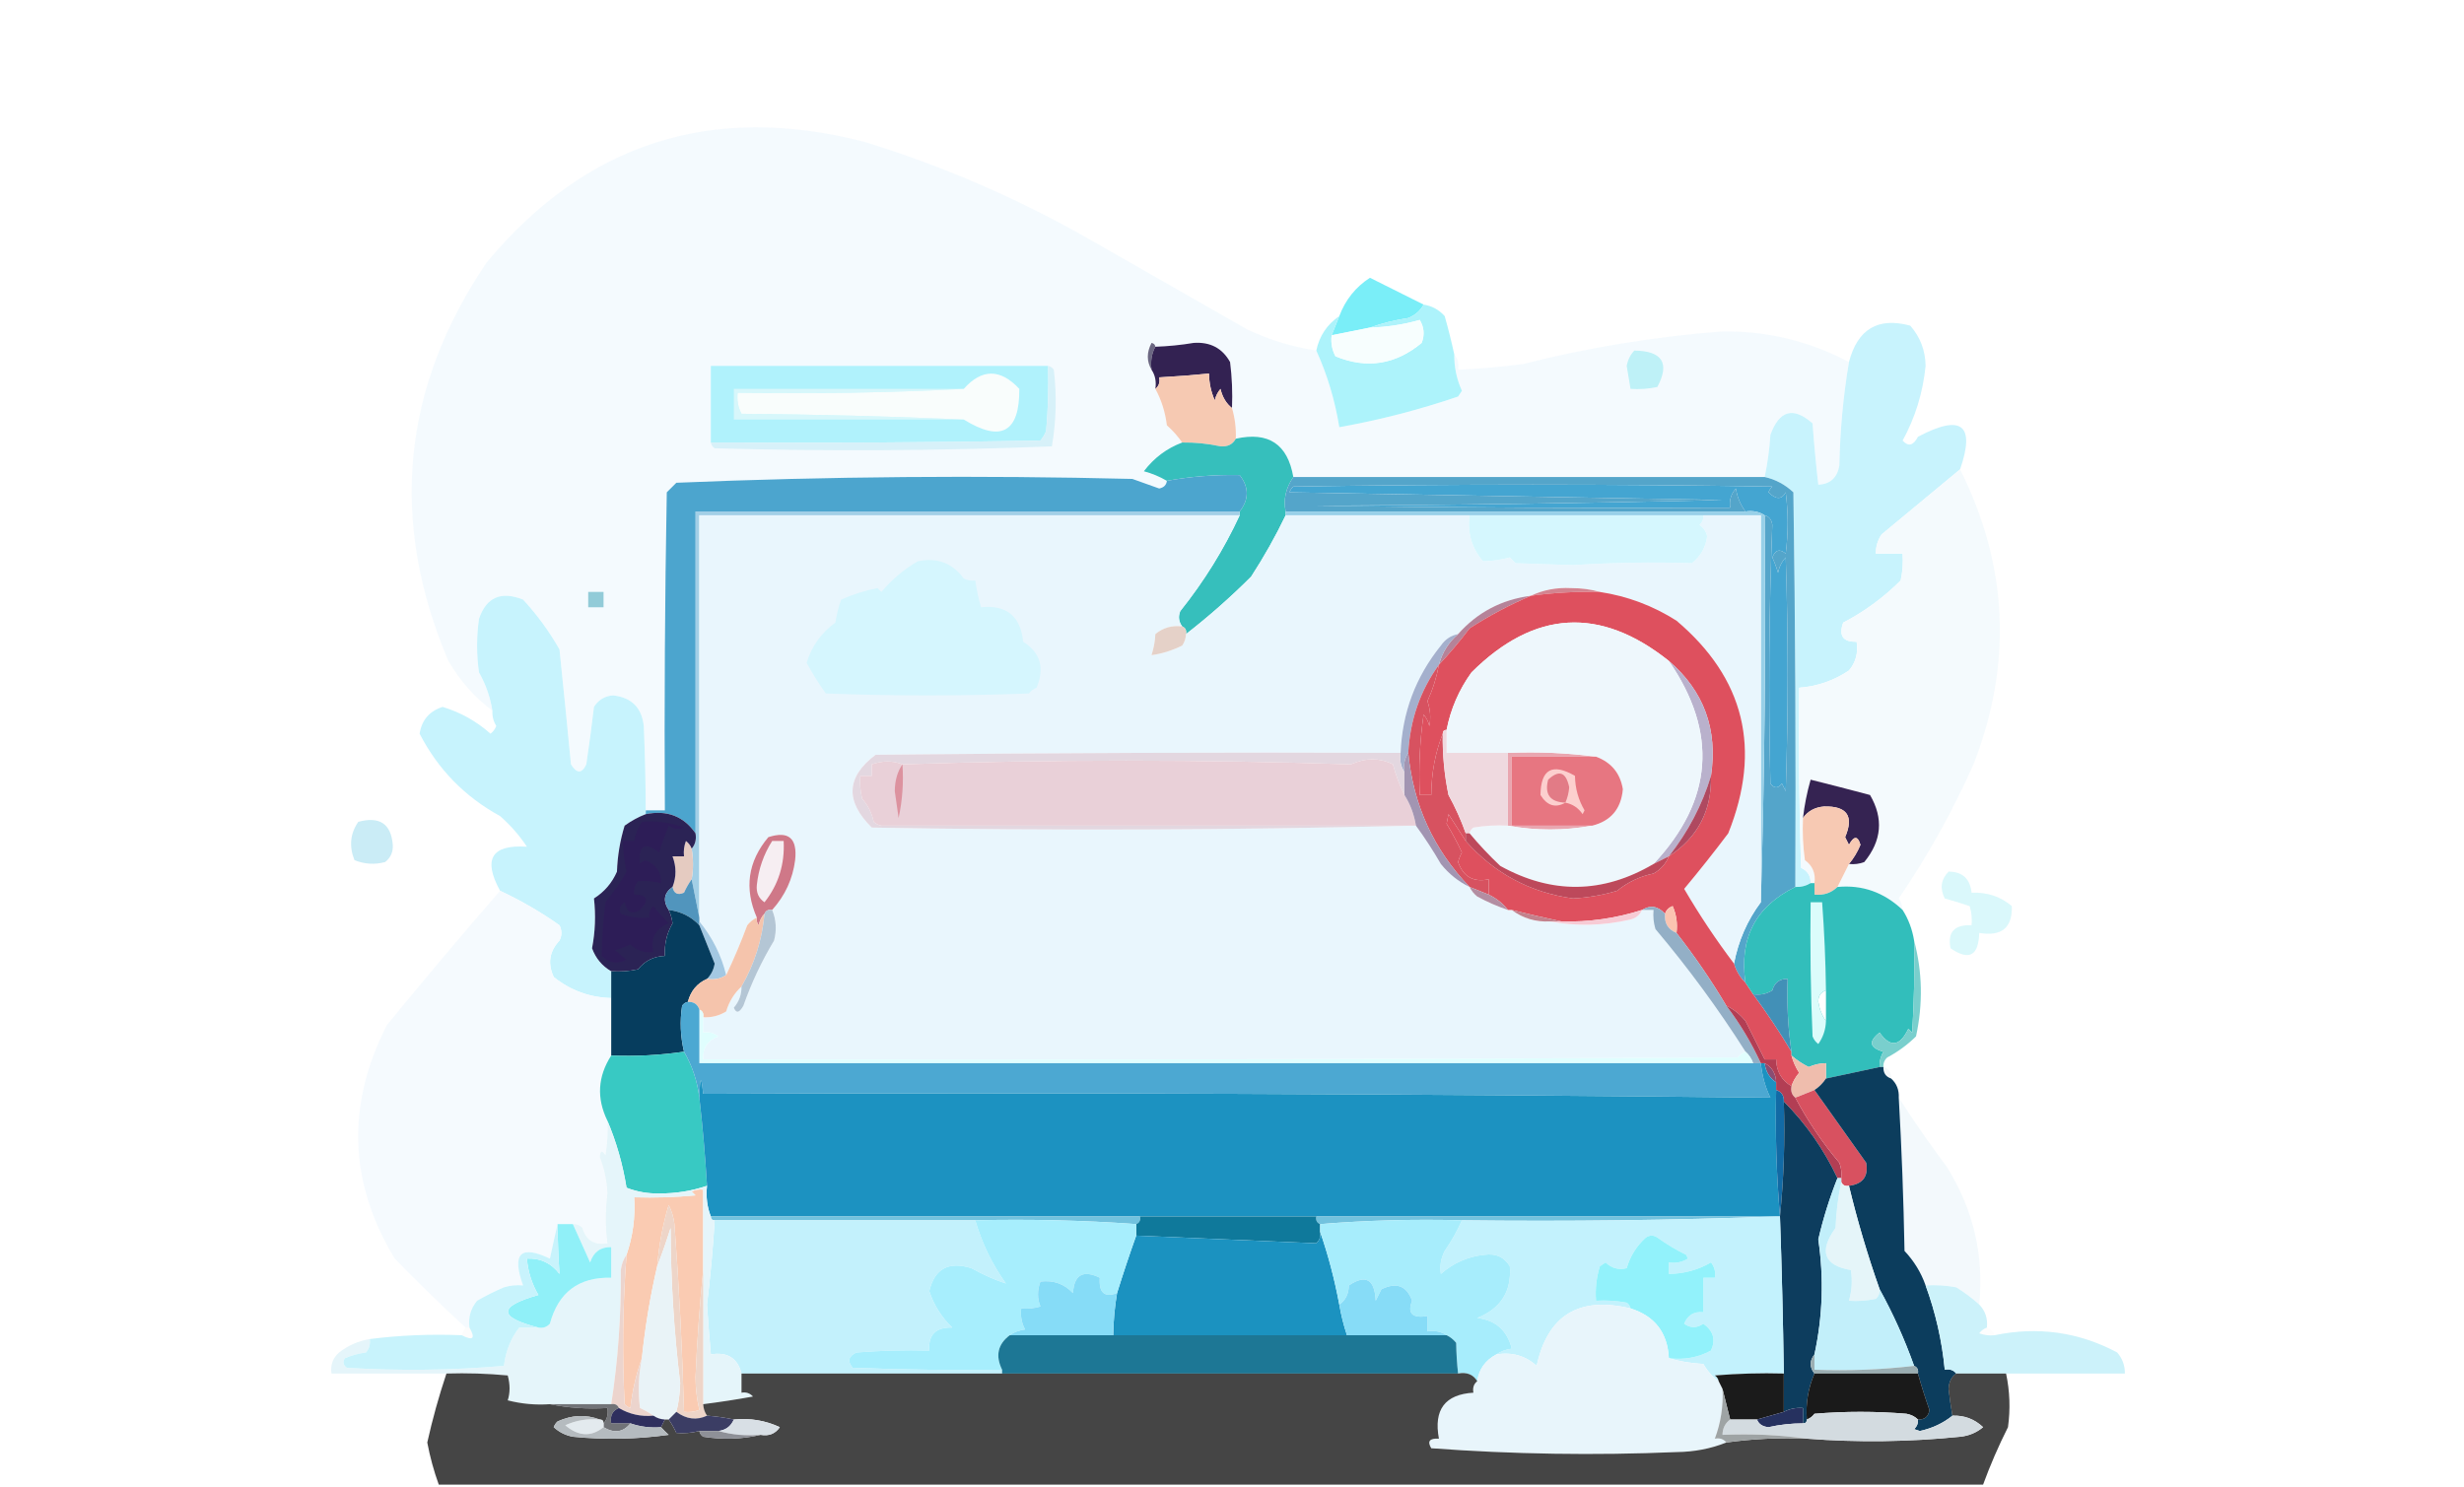 <?xml version="1.0" encoding="UTF-8"?>
<!DOCTYPE svg PUBLIC "-//W3C//DTD SVG 1.1//EN" "http://www.w3.org/Graphics/SVG/1.1/DTD/svg11.dtd">
<svg xmlns="http://www.w3.org/2000/svg" version="1.1" width="643px" height="388px" style="shape-rendering:geometricPrecision; text-rendering:geometricPrecision; image-rendering:optimizeQuality; fill-rule:evenodd; clip-rule:evenodd" xmlns:xlink="http://www.w3.org/1999/xlink">
<g><path style="opacity:0.994" fill="#f4fafe" d="M 343.5,91.5 C 346.372,97.818 348.372,104.485 349.5,111.5C 360.015,109.621 370.349,106.954 380.5,103.5C 380.833,103 381.167,102.5 381.5,102C 380.128,98.974 379.462,95.807 379.5,92.5C 380.434,93.568 380.768,94.901 380.5,96.5C 386.184,96.257 391.851,95.757 397.5,95C 414.599,90.68 431.932,87.847 449.5,86.5C 461.214,86.375 472.214,89.041 482.5,94.5C 481.004,103.384 480.171,112.384 480,121.5C 479.428,124.707 477.595,126.374 474.5,126.5C 473.891,121.188 473.391,115.854 473,110.5C 467.982,106.075 464.316,107.075 462,113.5C 461.76,117.252 461.26,120.919 460.5,124.5C 419.5,124.5 378.5,124.5 337.5,124.5C 336.032,115.93 331.032,112.596 322.5,114.5C 322.599,111.763 322.265,109.096 321.5,106.5C 321.666,102.486 321.499,98.486 321,94.5C 318.972,90.866 315.806,89.2 311.5,89.5C 308.183,90.053 304.85,90.386 301.5,90.5C 301.44,89.957 301.107,89.624 300.5,89.5C 299.203,91.973 299.203,94.307 300.5,96.5C 301.451,97.919 301.784,99.585 301.5,101.5C 303.078,104.395 304.078,107.562 304.5,111C 306.018,112.351 307.351,113.851 308.5,115.5C 304.479,117.013 301.145,119.513 298.5,123C 300.641,123.573 302.641,124.406 304.5,125.5C 304.38,126.586 303.713,127.253 302.5,127.5C 300.172,126.67 297.838,125.837 295.5,125C 255.774,124.018 216.107,124.351 176.5,126C 175.667,126.833 174.833,127.667 174,128.5C 173.5,156.165 173.333,183.831 173.5,211.5C 171.833,211.5 170.167,211.5 168.5,211.5C 168.491,204.37 168.324,197.037 168,189.5C 167.487,184.71 164.82,182.043 160,181.5C 157.849,181.643 156.182,182.643 155,184.5C 154.415,189.511 153.749,194.511 153,199.5C 151.846,201.957 150.512,201.957 149,199.5C 148.039,189.494 147.039,179.494 146,169.5C 143.31,164.774 140.144,160.44 136.5,156.5C 130.752,154.208 126.919,155.875 125,161.5C 124.333,166.167 124.333,170.833 125,175.5C 126.782,178.632 127.948,181.965 128.5,185.5C 123.869,182.026 120.036,177.693 117,172.5C 101.492,135.945 104.825,101.278 127,68.5C 152.971,37.297 185.805,26.797 225.5,37C 245.745,43.227 265.079,51.561 283.5,62C 297.5,70 311.5,78 325.5,86C 331.254,88.715 337.254,90.548 343.5,91.5 Z"/></g>
<g><path style="opacity:1" fill="#7aeef8" d="M 371.5,79.5 C 370.652,81.093 369.319,82.26 367.5,83C 363.962,83.535 360.628,84.368 357.5,85.5C 354.167,86.167 350.833,86.833 347.5,87.5C 348.167,85.833 348.833,84.167 349.5,82.5C 351.104,78.238 353.771,74.905 357.5,72.5C 362.161,74.823 366.827,77.156 371.5,79.5 Z"/></g>
<g><path style="opacity:1" fill="#6b6782" d="M 301.5,90.5 C 300.539,92.265 300.205,94.265 300.5,96.5C 299.203,94.307 299.203,91.973 300.5,89.5C 301.107,89.624 301.44,89.957 301.5,90.5 Z"/></g>
<g><path style="opacity:1" fill="#332252" d="M 321.5,106.5 C 320.001,105.322 319.001,103.655 318.5,101.5C 317.749,102.376 317.249,103.376 317,104.5C 316.023,102.26 315.523,99.927 315.5,97.5C 311.176,97.927 306.842,98.26 302.5,98.5C 302.737,99.791 302.404,100.791 301.5,101.5C 301.784,99.585 301.451,97.919 300.5,96.5C 300.205,94.265 300.539,92.265 301.5,90.5C 304.85,90.386 308.183,90.053 311.5,89.5C 315.806,89.2 318.972,90.866 321,94.5C 321.499,98.486 321.666,102.486 321.5,106.5 Z"/></g>
<g><path style="opacity:1" fill="#adf3fb" d="M 371.5,79.5 C 373.679,79.84 375.512,80.84 377,82.5C 377.943,85.824 378.776,89.157 379.5,92.5C 379.462,95.807 380.128,98.974 381.5,102C 381.167,102.5 380.833,103 380.5,103.5C 370.349,106.954 360.015,109.621 349.5,111.5C 348.372,104.485 346.372,97.818 343.5,91.5C 344.289,87.707 346.289,84.707 349.5,82.5C 348.833,84.167 348.167,85.833 347.5,87.5C 347.261,89.467 347.594,91.3 348.5,93C 356.657,96.352 364.157,95.185 371,89.5C 371.808,87.421 371.641,85.421 370.5,83.5C 366.256,84.707 361.923,85.374 357.5,85.5C 360.628,84.368 363.962,83.535 367.5,83C 369.319,82.26 370.652,81.093 371.5,79.5 Z"/></g>
<g><path style="opacity:0.949" fill="#f6fdfd" d="M 347.5,87.5 C 350.833,86.833 354.167,86.167 357.5,85.5C 361.923,85.374 366.256,84.707 370.5,83.5C 371.641,85.421 371.808,87.421 371,89.5C 364.157,95.185 356.657,96.352 348.5,93C 347.594,91.3 347.261,89.467 347.5,87.5 Z"/></g>
<g><path style="opacity:1" fill="#bef1f7" d="M 426.5,91.5 C 433.803,91.602 435.803,94.769 432.5,101C 430.19,101.497 427.857,101.663 425.5,101.5C 425.173,99.512 424.84,97.512 424.5,95.5C 424.803,93.886 425.47,92.552 426.5,91.5 Z"/></g>
<g><path style="opacity:1" fill="#f6c9b2" d="M 321.5,106.5 C 322.265,109.096 322.599,111.763 322.5,114.5C 321.688,115.993 320.355,116.66 318.5,116.5C 315.201,115.79 311.867,115.457 308.5,115.5C 307.351,113.851 306.018,112.351 304.5,111C 304.078,107.562 303.078,104.395 301.5,101.5C 302.404,100.791 302.737,99.791 302.5,98.5C 306.842,98.26 311.176,97.927 315.5,97.5C 315.523,99.927 316.023,102.26 317,104.5C 317.249,103.376 317.749,102.376 318.5,101.5C 319.001,103.655 320.001,105.322 321.5,106.5 Z"/></g>
<g><path style="opacity:1" fill="#b0f2fc" d="M 273.5,95.5 C 273.666,101.176 273.499,106.843 273,112.5C 272.626,113.416 272.126,114.25 271.5,115C 242.835,115.5 214.169,115.667 185.5,115.5C 185.5,108.833 185.5,102.167 185.5,95.5C 214.833,95.5 244.167,95.5 273.5,95.5 Z"/></g>
<g><path style="opacity:1" fill="#d7f7fb" d="M 251.5,101.5 C 232.007,102.497 212.34,102.83 192.5,102.5C 192.261,104.467 192.594,106.301 193.5,108C 213.004,108.168 232.338,108.668 251.5,109.5C 231.5,109.5 211.5,109.5 191.5,109.5C 191.5,106.833 191.5,104.167 191.5,101.5C 211.5,101.5 231.5,101.5 251.5,101.5 Z"/></g>
<g><path style="opacity:1" fill="#f9fdfc" d="M 251.5,109.5 C 232.338,108.668 213.004,108.168 193.5,108C 192.594,106.301 192.261,104.467 192.5,102.5C 212.34,102.83 232.007,102.497 251.5,101.5C 256.212,96.189 261.045,96.189 266,101.5C 266.083,112.86 261.25,115.526 251.5,109.5 Z"/></g>
<g><path style="opacity:1" fill="#d7f1f9" d="M 273.5,95.5 C 274.117,95.611 274.617,95.944 275,96.5C 275.795,103.218 275.628,109.884 274.5,116.5C 245.172,117.667 215.839,117.833 186.5,117C 185.944,116.617 185.611,116.117 185.5,115.5C 214.169,115.667 242.835,115.5 271.5,115C 272.126,114.25 272.626,113.416 273,112.5C 273.499,106.843 273.666,101.176 273.5,95.5 Z"/></g>
<g><path style="opacity:1" fill="#36bfbc" d="M 337.5,124.5 C 335.522,127.404 334.855,130.404 335.5,133.5C 335.5,133.833 335.5,134.167 335.5,134.5C 332.888,139.946 329.888,145.28 326.5,150.5C 321.136,155.865 315.469,160.865 309.5,165.5C 309.672,164.508 309.338,163.842 308.5,163.5C 307.588,162.262 307.421,160.928 308,159.5C 314.208,151.737 319.375,143.404 323.5,134.5C 323.5,134.167 323.5,133.833 323.5,133.5C 325.965,130.337 325.965,127.171 323.5,124C 316.997,123.872 310.663,124.372 304.5,125.5C 302.641,124.406 300.641,123.573 298.5,123C 301.145,119.513 304.479,117.013 308.5,115.5C 311.867,115.457 315.201,115.79 318.5,116.5C 320.355,116.66 321.688,115.993 322.5,114.5C 331.032,112.596 336.032,115.93 337.5,124.5 Z"/></g>
<g><path style="opacity:1" fill="#c8f3fd" d="M 511.5,122.5 C 504.67,128.143 497.837,133.81 491,139.5C 489.991,141.025 489.491,142.692 489.5,144.5C 491.833,144.5 494.167,144.5 496.5,144.5C 496.663,146.857 496.497,149.19 496,151.5C 491.562,155.939 486.562,159.606 481,162.5C 479.762,165.926 480.929,167.592 484.5,167.5C 484.945,170.365 484.278,172.865 482.5,175C 478.556,177.639 474.222,179.139 469.5,179.5C 469.333,195.17 469.5,210.837 470,226.5C 471.706,227.308 472.539,228.641 472.5,230.5C 471.292,231.234 469.959,231.567 468.5,231.5C 468.667,197.165 468.5,162.832 468,128.5C 465.815,126.46 463.315,125.126 460.5,124.5C 461.26,120.919 461.76,117.252 462,113.5C 464.316,107.075 467.982,106.075 473,110.5C 473.391,115.854 473.891,121.188 474.5,126.5C 477.595,126.374 479.428,124.707 480,121.5C 480.171,112.384 481.004,103.384 482.5,94.5C 484.751,85.881 490.084,82.715 498.5,85C 501.107,87.985 502.441,91.485 502.5,95.5C 501.802,102.476 499.802,108.976 496.5,115C 497.99,116.634 499.324,116.301 500.5,114C 511.877,107.982 515.544,110.816 511.5,122.5 Z"/></g>
<g><path style="opacity:1" fill="#44a5d1" d="M 460.5,134.5 C 459.081,133.549 457.415,133.216 455.5,133.5C 454.157,131.695 453.324,129.695 453,127.5C 451.731,128.905 451.231,130.571 451.5,132.5C 415.498,132.667 379.498,132.5 343.5,132C 378.838,131.833 414.171,131.333 449.5,130.5C 411.833,129.833 374.167,129.167 336.5,128.5C 336.709,127.914 337.043,127.414 337.5,127C 379.167,126.333 420.833,126.333 462.5,127C 462.043,127.414 461.709,127.914 461.5,128.5C 463.469,130.421 464.969,130.421 466,128.5C 466.667,133.833 466.667,139.167 466,144.5C 464.455,143.179 463.289,143.512 462.5,145.5C 463.098,146.795 463.598,148.128 464,149.5C 464.29,147.956 464.956,146.623 466,145.5C 466.667,165.833 466.667,186.167 466,206.5C 465.667,205.833 465.333,205.167 465,204.5C 464,205.833 463,205.833 462,204.5C 461.463,181.835 461.63,159.335 462.5,137C 462.316,135.624 461.649,134.791 460.5,134.5 Z"/></g>
<g><path style="opacity:0.992" fill="#f4fafd" d="M 511.5,122.5 C 524.052,147.637 525.218,173.304 515,199.5C 509.528,211.78 503.028,223.447 495.5,234.5C 496.127,235.417 496.461,236.417 496.5,237.5C 491.637,232.888 485.97,230.888 479.5,231.5C 480.522,229.456 481.522,227.456 482.5,225.5C 483.873,225.657 485.207,225.49 486.5,225C 491.06,219.436 491.56,213.603 488,207.5C 482.869,206.133 477.702,204.8 472.5,203.5C 471.555,206.788 470.888,210.121 470.5,213.5C 470.335,217.182 470.501,220.848 471,224.5C 473.016,225.955 473.849,227.955 473.5,230.5C 473.167,230.5 472.833,230.5 472.5,230.5C 472.539,228.641 471.706,227.308 470,226.5C 469.5,210.837 469.333,195.17 469.5,179.5C 474.222,179.139 478.556,177.639 482.5,175C 484.278,172.865 484.945,170.365 484.5,167.5C 480.929,167.592 479.762,165.926 481,162.5C 486.562,159.606 491.562,155.939 496,151.5C 496.497,149.19 496.663,146.857 496.5,144.5C 494.167,144.5 491.833,144.5 489.5,144.5C 489.491,142.692 489.991,141.025 491,139.5C 497.837,133.81 504.67,128.143 511.5,122.5 Z"/></g>
<g><path style="opacity:1" fill="#54a5ca" d="M 337.5,124.5 C 378.5,124.5 419.5,124.5 460.5,124.5C 463.315,125.126 465.815,126.46 468,128.5C 468.5,162.832 468.667,197.165 468.5,231.5C 458.127,236.586 453.794,244.919 455.5,256.5C 454.065,255.087 453.065,253.42 452.5,251.5C 453.64,245.543 455.974,240.209 459.5,235.5C 460.498,202.004 460.832,168.337 460.5,134.5C 461.649,134.791 462.316,135.624 462.5,137C 461.63,159.335 461.463,181.835 462,204.5C 463,205.833 464,205.833 465,204.5C 465.333,205.167 465.667,205.833 466,206.5C 466.667,186.167 466.667,165.833 466,145.5C 464.956,146.623 464.29,147.956 464,149.5C 463.598,148.128 463.098,146.795 462.5,145.5C 463.289,143.512 464.455,143.179 466,144.5C 466.667,139.167 466.667,133.833 466,128.5C 464.969,130.421 463.469,130.421 461.5,128.5C 461.709,127.914 462.043,127.414 462.5,127C 420.833,126.333 379.167,126.333 337.5,127C 337.043,127.414 336.709,127.914 336.5,128.5C 374.167,129.167 411.833,129.833 449.5,130.5C 414.171,131.333 378.838,131.833 343.5,132C 379.498,132.5 415.498,132.667 451.5,132.5C 451.231,130.571 451.731,128.905 453,127.5C 453.324,129.695 454.157,131.695 455.5,133.5C 415.5,133.5 375.5,133.5 335.5,133.5C 334.855,130.404 335.522,127.404 337.5,124.5 Z"/></g>
<g><path style="opacity:1" fill="#a2cfe6" d="M 323.5,133.5 C 323.5,133.833 323.5,134.167 323.5,134.5C 276.5,134.5 229.5,134.5 182.5,134.5C 182.5,169.5 182.5,204.5 182.5,239.5C 181.833,236.167 181.167,232.833 180.5,229.5C 180.957,226.976 180.957,224.309 180.5,221.5C 181.434,220.432 181.768,219.099 181.5,217.5C 181.5,189.5 181.5,161.5 181.5,133.5C 228.833,133.5 276.167,133.5 323.5,133.5 Z"/></g>
<g><path style="opacity:1" fill="#98d0e8" d="M 335.5,134.5 C 335.5,134.167 335.5,133.833 335.5,133.5C 375.5,133.5 415.5,133.5 455.5,133.5C 457.415,133.216 459.081,133.549 460.5,134.5C 460.832,168.337 460.498,202.004 459.5,235.5C 459.5,201.833 459.5,168.167 459.5,134.5C 454.5,134.5 449.5,134.5 444.5,134.5C 424.167,134.5 403.833,134.5 383.5,134.5C 367.5,134.5 351.5,134.5 335.5,134.5 Z"/></g>
<g><path style="opacity:1" fill="#e9f6fd" d="M 323.5,134.5 C 319.375,143.404 314.208,151.737 308,159.5C 307.421,160.928 307.588,162.262 308.5,163.5C 305.843,163.162 303.51,163.829 301.5,165.5C 301.431,167.278 301.097,169.111 300.5,171C 303.186,170.636 305.853,169.802 308.5,168.5C 309.127,167.583 309.461,166.583 309.5,165.5C 315.469,160.865 321.136,155.865 326.5,150.5C 329.888,145.28 332.888,139.946 335.5,134.5C 351.5,134.5 367.5,134.5 383.5,134.5C 382.884,139.061 384.051,143.061 387,146.5C 389.297,146.461 391.63,146.128 394,145.5C 394.5,146 395,146.5 395.5,147C 400.5,147.167 405.5,147.333 410.5,147.5C 420.997,146.836 431.33,146.669 441.5,147C 443.757,145.262 445.091,142.929 445.5,140C 445.241,138.739 444.574,137.739 443.5,137C 444.252,136.329 444.586,135.496 444.5,134.5C 449.5,134.5 454.5,134.5 459.5,134.5C 459.5,168.167 459.5,201.833 459.5,235.5C 455.974,240.209 453.64,245.543 452.5,251.5C 447.812,245.307 443.479,238.807 439.5,232C 443.449,227.275 447.282,222.442 451,217.5C 459.783,195.558 455.283,177.058 437.5,162C 431.356,158.094 424.689,155.594 417.5,154.5C 415.19,153.836 412.69,153.503 410,153.5C 406.195,153.304 402.695,153.97 399.5,155.5C 391.857,156.487 385.524,159.82 380.5,165.5C 378.629,165.859 377.129,166.859 376,168.5C 369.414,176.673 365.914,186.006 365.5,196.5C 319.832,196.333 274.165,196.5 228.5,197C 220.827,202.771 220.494,209.105 227.5,216C 274.668,216.832 321.668,216.665 368.5,215.5C 368.833,215.5 369.167,215.5 369.5,215.5C 371.804,218.658 373.97,221.991 376,225.5C 378.106,228.118 380.606,230.118 383.5,231.5C 383.953,232.458 384.619,233.292 385.5,234C 388.064,235.396 390.731,236.563 393.5,237.5C 393.833,237.5 394.167,237.5 394.5,237.5C 397.381,239.68 400.714,240.68 404.5,240.5C 411.379,241.805 418.379,241.639 425.5,240C 426.942,239.623 427.942,238.79 428.5,237.5C 429.5,237.5 430.5,237.5 431.5,237.5C 431.34,239.199 431.506,240.866 432,242.5C 440.575,252.663 448.409,263.33 455.5,274.5C 454.711,274.783 454.044,275.283 453.5,276C 363.501,276.5 273.501,276.667 183.5,276.5C 183.329,273.512 184.662,271.512 187.5,270.5C 186.311,269.571 184.978,269.238 183.5,269.5C 183.5,268.167 183.5,266.833 183.5,265.5C 185.655,265.628 187.655,265.128 189.5,264C 190.269,261.416 191.602,259.25 193.5,257.5C 193.523,259.6 192.856,261.433 191.5,263C 192.102,264.563 192.935,264.396 194,262.5C 196.095,256.542 198.761,250.876 202,245.5C 202.722,242.739 202.555,240.073 201.5,237.5C 204.87,233.762 206.87,229.429 207.5,224.5C 208.125,218.782 205.792,216.782 200.5,218.5C 195.163,224.863 194.163,231.863 197.5,239.5C 196.542,239.953 195.708,240.619 195,241.5C 193.339,245.965 191.506,250.299 189.5,254.5C 188.25,249.332 185.916,244.666 182.5,240.5C 182.5,240.167 182.5,239.833 182.5,239.5C 182.5,204.5 182.5,169.5 182.5,134.5C 229.5,134.5 276.5,134.5 323.5,134.5 Z"/></g>
<g><path style="opacity:1" fill="#d5f7fe" d="M 383.5,134.5 C 403.833,134.5 424.167,134.5 444.5,134.5C 444.586,135.496 444.252,136.329 443.5,137C 444.574,137.739 445.241,138.739 445.5,140C 445.091,142.929 443.757,145.262 441.5,147C 431.33,146.669 420.997,146.836 410.5,147.5C 405.5,147.333 400.5,147.167 395.5,147C 395,146.5 394.5,146 394,145.5C 391.63,146.128 389.297,146.461 387,146.5C 384.051,143.061 382.884,139.061 383.5,134.5 Z"/></g>
<g><path style="opacity:1" fill="#4ca5ce" d="M 323.5,133.5 C 276.167,133.5 228.833,133.5 181.5,133.5C 181.5,161.5 181.5,189.5 181.5,217.5C 178.419,213.04 174.086,211.373 168.5,212.5C 168.5,212.167 168.5,211.833 168.5,211.5C 170.167,211.5 171.833,211.5 173.5,211.5C 173.333,183.831 173.5,156.165 174,128.5C 174.833,127.667 175.667,126.833 176.5,126C 216.107,124.351 255.774,124.018 295.5,125C 297.838,125.837 300.172,126.67 302.5,127.5C 303.713,127.253 304.38,126.586 304.5,125.5C 310.663,124.372 316.997,123.872 323.5,124C 325.965,127.171 325.965,130.337 323.5,133.5 Z"/></g>
<g><path style="opacity:1" fill="#d5f6fe" d="M 239.5,146.5 C 244.538,145.448 248.538,146.948 251.5,151C 252.448,151.483 253.448,151.649 254.5,151.5C 254.838,153.854 255.338,156.187 256,158.5C 262.656,157.821 266.323,160.821 267,167.5C 271.506,170.331 272.673,174.331 270.5,179.5C 269.692,179.808 269.025,180.308 268.5,181C 250.833,181.667 233.167,181.667 215.5,181C 213.628,178.364 211.962,175.697 210.5,173C 211.779,168.707 214.279,165.207 218,162.5C 218.311,160.444 218.811,158.444 219.5,156.5C 222.562,155.13 225.729,154.13 229,153.5C 229.333,153.833 229.667,154.167 230,154.5C 232.777,151.22 235.944,148.553 239.5,146.5 Z"/></g>
<g><path style="opacity:1" fill="#d38490" d="M 417.5,154.5 C 411.464,154.36 405.464,154.693 399.5,155.5C 402.695,153.97 406.195,153.304 410,153.5C 412.69,153.503 415.19,153.836 417.5,154.5 Z"/></g>
<g><path style="opacity:1" fill="#92cbd8" d="M 153.5,154.5 C 154.833,154.5 156.167,154.5 157.5,154.5C 157.5,155.833 157.5,157.167 157.5,158.5C 156.167,158.5 154.833,158.5 153.5,158.5C 153.5,157.167 153.5,155.833 153.5,154.5 Z"/></g>
<g><path style="opacity:1" fill="#b58399" d="M 399.5,155.5 C 393.976,157.851 388.643,160.685 383.5,164C 380.969,167.358 378.302,170.524 375.5,173.5C 376.349,170.319 378.015,167.652 380.5,165.5C 385.524,159.82 391.857,156.487 399.5,155.5 Z"/></g>
<g><path style="opacity:1" fill="#e5d1c8" d="M 308.5,163.5 C 309.338,163.842 309.672,164.508 309.5,165.5C 309.461,166.583 309.127,167.583 308.5,168.5C 305.853,169.802 303.186,170.636 300.5,171C 301.097,169.111 301.431,167.278 301.5,165.5C 303.51,163.829 305.843,163.162 308.5,163.5 Z"/></g>
<g><path style="opacity:1" fill="#a4b0cd" d="M 380.5,165.5 C 378.015,167.652 376.349,170.319 375.5,173.5C 370.629,180.247 367.963,187.914 367.5,196.5C 366.549,197.919 366.216,199.585 366.5,201.5C 365.549,200.081 365.216,198.415 365.5,196.5C 365.914,186.006 369.414,176.673 376,168.5C 377.129,166.859 378.629,165.859 380.5,165.5 Z"/></g>
<g><path style="opacity:1" fill="#de505e" d="M 417.5,154.5 C 424.689,155.594 431.356,158.094 437.5,162C 455.283,177.058 459.783,195.558 451,217.5C 447.282,222.442 443.449,227.275 439.5,232C 443.479,238.807 447.812,245.307 452.5,251.5C 453.065,253.42 454.065,255.087 455.5,256.5C 456.167,257.5 456.833,258.5 457.5,259.5C 461.095,264.365 464.428,269.365 467.5,274.5C 467.5,274.833 467.5,275.167 467.5,275.5C 467.92,277.094 468.586,278.594 469.5,280C 468.571,281.077 467.904,282.244 467.5,283.5C 464.888,281.948 463.555,279.614 463.5,276.5C 462.5,276.5 461.5,276.5 460.5,276.5C 458.852,273.203 457.185,269.87 455.5,266.5C 454.083,264.739 452.417,263.406 450.5,262.5C 446.592,255.917 442.259,249.583 437.5,243.5C 437.808,241.076 437.474,238.743 436.5,236.5C 435.478,236.855 434.811,237.522 434.5,238.5C 432.683,236.49 430.683,236.157 428.5,237.5C 421.692,239.69 414.692,240.69 407.5,240.5C 403.245,239.598 398.911,238.598 394.5,237.5C 394.167,237.5 393.833,237.5 393.5,237.5C 392.218,235.82 390.551,234.487 388.5,233.5C 388.5,232.167 388.5,230.833 388.5,229.5C 384.51,230.337 381.843,228.837 380.5,225C 380.735,224.127 381.069,223.293 381.5,222.5C 380.288,219.907 378.954,217.407 377.5,215C 377.667,214.167 377.833,213.333 378,212.5C 379.524,214.898 381.024,217.231 382.5,219.5C 389.962,227.956 399.296,232.956 410.5,234.5C 414.414,234.284 418.247,233.617 422,232.5C 424.779,230.237 427.946,228.737 431.5,228C 433.384,226.951 434.718,225.451 435.5,223.5C 443.033,218.607 446.699,211.607 446.5,202.5C 448.309,190.349 444.642,180.349 435.5,172.5C 417.559,158.201 400.392,159.201 384,175.5C 380.732,180.035 378.565,185.035 377.5,190.5C 376.833,190.5 376.5,190.833 376.5,191.5C 374.546,196.392 373.546,201.726 373.5,207.5C 372.5,207.5 371.5,207.5 370.5,207.5C 370.17,200.468 370.503,193.468 371.5,186.5C 372.251,187.376 372.751,188.376 373,189.5C 373.419,187.32 373.252,185.154 372.5,183C 373.879,179.992 374.879,176.825 375.5,173.5C 378.302,170.524 380.969,167.358 383.5,164C 388.643,160.685 393.976,157.851 399.5,155.5C 405.464,154.693 411.464,154.36 417.5,154.5 Z"/></g>
<g><path style="opacity:1" fill="#b9b1cc" d="M 435.5,172.5 C 444.642,180.349 448.309,190.349 446.5,202.5C 444.197,210.102 440.53,217.102 435.5,223.5C 434.167,224.167 432.833,224.833 431.5,225.5C 447.059,208.908 448.393,191.241 435.5,172.5 Z"/></g>
<g><path style="opacity:1" fill="#e3d7e0" d="M 365.5,196.5 C 365.216,198.415 365.549,200.081 366.5,201.5C 366.5,203.5 366.5,205.5 366.5,207.5C 365.257,205.036 364.257,202.37 363.5,199.5C 360.044,197.765 356.378,197.765 352.5,199.5C 313.32,198.209 274.32,198.209 235.5,199.5C 232.995,198.503 230.328,198.503 227.5,199.5C 227.5,200.5 227.5,201.5 227.5,202.5C 226.5,202.5 225.5,202.5 224.5,202.5C 224.338,204.527 224.505,206.527 225,208.5C 226.527,210.221 227.527,212.221 228,214.5C 228.561,215.022 229.228,215.355 230,215.5C 276.306,215.495 322.473,215.495 368.5,215.5C 321.668,216.665 274.668,216.832 227.5,216C 220.494,209.105 220.827,202.771 228.5,197C 274.165,196.5 319.832,196.333 365.5,196.5 Z"/></g>
<g><path style="opacity:1" fill="#e9a6b0" d="M 393.5,196.5 C 401.352,196.175 409.018,196.508 416.5,197.5C 409.167,197.5 401.833,197.5 394.5,197.5C 394.5,203.5 394.5,209.5 394.5,215.5C 401.5,215.5 408.5,215.5 415.5,215.5C 408.167,216.833 400.833,216.833 393.5,215.5C 393.5,209.167 393.5,202.833 393.5,196.5 Z"/></g>
<g><path style="opacity:1" fill="#e9d0d8" d="M 366.5,207.5 C 368.02,209.89 369.02,212.557 369.5,215.5C 369.167,215.5 368.833,215.5 368.5,215.5C 322.473,215.495 276.306,215.495 230,215.5C 229.228,215.355 228.561,215.022 228,214.5C 227.527,212.221 226.527,210.221 225,208.5C 224.505,206.527 224.338,204.527 224.5,202.5C 225.5,202.5 226.5,202.5 227.5,202.5C 227.5,201.5 227.5,200.5 227.5,199.5C 230.328,198.503 232.995,198.503 235.5,199.5C 274.32,198.209 313.32,198.209 352.5,199.5C 356.378,197.765 360.044,197.765 363.5,199.5C 364.257,202.37 365.257,205.036 366.5,207.5 Z"/></g>
<g><path style="opacity:1" fill="#eef7fc" d="M 435.5,172.5 C 448.393,191.241 447.059,208.908 431.5,225.5C 418.279,233.287 404.945,233.454 391.5,226C 388.629,223.297 385.962,220.464 383.5,217.5C 383.611,216.883 383.944,216.383 384.5,216C 387.482,215.502 390.482,215.335 393.5,215.5C 400.833,216.833 408.167,216.833 415.5,215.5C 420.373,214.284 423.04,211.117 423.5,206C 422.825,201.823 420.492,198.99 416.5,197.5C 409.018,196.508 401.352,196.175 393.5,196.5C 388.167,196.5 382.833,196.5 377.5,196.5C 377.5,194.5 377.5,192.5 377.5,190.5C 378.565,185.035 380.732,180.035 384,175.5C 400.392,159.201 417.559,158.201 435.5,172.5 Z"/></g>
<g><path style="opacity:1" fill="#dc929f" d="M 235.5,199.5 C 235.827,204.214 235.493,208.88 234.5,213.5C 234.167,211.167 233.833,208.833 233.5,206.5C 233.529,203.731 234.195,201.397 235.5,199.5 Z"/></g>
<g><path style="opacity:1" fill="#c7f3fd" d="M 168.5,211.5 C 168.5,211.833 168.5,212.167 168.5,212.5C 166.574,213.242 164.741,214.242 163,215.5C 161.81,219.381 161.143,223.381 161,227.5C 159.719,230.447 157.719,232.781 155,234.5C 155.5,238.847 155.333,243.181 154.5,247.5C 155.465,250.128 157.132,252.128 159.5,253.5C 159.5,255.833 159.5,258.167 159.5,260.5C 153.854,260.337 148.854,258.503 144.5,255C 142.862,251.461 143.362,248.294 146,245.5C 146.667,244.167 146.667,242.833 146,241.5C 141.095,238.033 135.928,235.033 130.5,232.5C 125.958,224.222 128.292,220.389 137.5,221C 135.539,218.037 133.206,215.371 130.5,213C 121.307,207.974 114.307,200.807 109.5,191.5C 110.064,187.936 112.064,185.603 115.5,184.5C 120.201,185.932 124.367,188.266 128,191.5C 128.692,190.975 129.192,190.308 129.5,189.5C 128.754,188.264 128.421,186.93 128.5,185.5C 127.948,181.965 126.782,178.632 125,175.5C 124.333,170.833 124.333,166.167 125,161.5C 126.919,155.875 130.752,154.208 136.5,156.5C 140.144,160.44 143.31,164.774 146,169.5C 147.039,179.494 148.039,189.494 149,199.5C 150.512,201.957 151.846,201.957 153,199.5C 153.749,194.511 154.415,189.511 155,184.5C 156.182,182.643 157.849,181.643 160,181.5C 164.82,182.043 167.487,184.71 168,189.5C 168.324,197.037 168.491,204.37 168.5,211.5 Z"/></g>
<g><path style="opacity:1" fill="#d75260" d="M 375.5,173.5 C 374.879,176.825 373.879,179.992 372.5,183C 373.252,185.154 373.419,187.32 373,189.5C 372.751,188.376 372.251,187.376 371.5,186.5C 370.503,193.468 370.17,200.468 370.5,207.5C 371.5,207.5 372.5,207.5 373.5,207.5C 373.546,201.726 374.546,196.392 376.5,191.5C 376.405,196.887 376.905,202.22 378,207.5C 379.769,210.706 381.269,214.039 382.5,217.5C 382.5,218.167 382.5,218.833 382.5,219.5C 381.024,217.231 379.524,214.898 378,212.5C 377.833,213.333 377.667,214.167 377.5,215C 378.954,217.407 380.288,219.907 381.5,222.5C 381.069,223.293 380.735,224.127 380.5,225C 381.843,228.837 384.51,230.337 388.5,229.5C 388.5,230.833 388.5,232.167 388.5,233.5C 386.833,232.833 385.167,232.167 383.5,231.5C 374.117,221.744 368.784,210.077 367.5,196.5C 367.963,187.914 370.629,180.247 375.5,173.5 Z"/></g>
<g><path style="opacity:1" fill="#e77681" d="M 416.5,197.5 C 420.492,198.99 422.825,201.823 423.5,206C 423.04,211.117 420.373,214.284 415.5,215.5C 408.5,215.5 401.5,215.5 394.5,215.5C 394.5,209.5 394.5,203.5 394.5,197.5C 401.833,197.5 409.167,197.5 416.5,197.5 Z"/></g>
<g><path style="opacity:1" fill="#fccfce" d="M 408.5,209.5 C 405.898,210.969 403.731,210.302 402,207.5C 402.085,200.762 405.085,199.095 411,202.5C 411.056,205.78 411.889,208.78 413.5,211.5C 413.333,211.833 413.167,212.167 413,212.5C 411.871,210.859 410.371,209.859 408.5,209.5 Z"/></g>
<g><path style="opacity:1" fill="#e27b86" d="M 408.5,209.5 C 404.513,209.348 403.013,207.348 404,203.5C 406.853,200.833 408.687,201.5 409.5,205.5C 409.377,206.925 409.043,208.258 408.5,209.5 Z"/></g>
<g><path style="opacity:1" fill="#352352" d="M 482.5,225.5 C 483.733,224.024 484.733,222.357 485.5,220.5C 484.809,218.109 483.809,218.109 482.5,220.5C 482.167,219.833 481.833,219.167 481.5,218.5C 483.85,213.011 482.017,210.345 476,210.5C 473.624,210.685 471.791,211.685 470.5,213.5C 470.888,210.121 471.555,206.788 472.5,203.5C 477.702,204.8 482.869,206.133 488,207.5C 491.56,213.603 491.06,219.436 486.5,225C 485.207,225.49 483.873,225.657 482.5,225.5 Z"/></g>
<g><path style="opacity:1" fill="#efd9df" d="M 377.5,190.5 C 377.5,192.5 377.5,194.5 377.5,196.5C 382.833,196.5 388.167,196.5 393.5,196.5C 393.5,202.833 393.5,209.167 393.5,215.5C 390.482,215.335 387.482,215.502 384.5,216C 383.944,216.383 383.611,216.883 383.5,217.5C 383.167,217.5 382.833,217.5 382.5,217.5C 381.269,214.039 379.769,210.706 378,207.5C 376.905,202.22 376.405,196.887 376.5,191.5C 376.5,190.833 376.833,190.5 377.5,190.5 Z"/></g>
<g><path style="opacity:1" fill="#a295b2" d="M 367.5,196.5 C 368.784,210.077 374.117,221.744 383.5,231.5C 380.606,230.118 378.106,228.118 376,225.5C 373.97,221.991 371.804,218.658 369.5,215.5C 369.02,212.557 368.02,209.89 366.5,207.5C 366.5,205.5 366.5,203.5 366.5,201.5C 366.216,199.585 366.549,197.919 367.5,196.5 Z"/></g>
<g><path style="opacity:1" fill="#f7c9b3" d="M 482.5,225.5 C 481.522,227.456 480.522,229.456 479.5,231.5C 477.898,233.074 475.898,233.741 473.5,233.5C 473.5,232.5 473.5,231.5 473.5,230.5C 473.849,227.955 473.016,225.955 471,224.5C 470.501,220.848 470.335,217.182 470.5,213.5C 471.791,211.685 473.624,210.685 476,210.5C 482.017,210.345 483.85,213.011 481.5,218.5C 481.833,219.167 482.167,219.833 482.5,220.5C 483.809,218.109 484.809,218.109 485.5,220.5C 484.733,222.357 483.733,224.024 482.5,225.5 Z"/></g>
<g><path style="opacity:1" fill="#af4960" d="M 446.5,202.5 C 446.699,211.607 443.033,218.607 435.5,223.5C 440.53,217.102 444.197,210.102 446.5,202.5 Z"/></g>
<g><path style="opacity:1" fill="#caecf6" d="M 93.5,214.5 C 99.051,213.007 102.051,215.007 102.5,220.5C 102.61,222.374 101.944,223.874 100.5,225C 97.769,225.728 95.103,225.562 92.5,224.5C 91.057,220.877 91.391,217.544 93.5,214.5 Z"/></g>
<g><path style="opacity:1" fill="#e5cbc1" d="M 180.5,221.5 C 180.957,224.309 180.957,226.976 180.5,229.5C 179.751,230.531 179.085,231.698 178.5,233C 176.843,233.725 175.843,233.225 175.5,231.5C 176.53,228.896 176.53,226.229 175.5,223.5C 176.5,223.5 177.5,223.5 178.5,223.5C 178.343,222.127 178.51,220.793 179,219.5C 179.717,220.044 180.217,220.711 180.5,221.5 Z"/></g>
<g><path style="opacity:1" fill="#cf7888" d="M 201.5,237.5 C 200.508,237.328 199.842,237.662 199.5,238.5C 198.732,239.263 198.232,240.263 198,241.5C 197.536,240.906 197.369,240.239 197.5,239.5C 194.163,231.863 195.163,224.863 200.5,218.5C 205.792,216.782 208.125,218.782 207.5,224.5C 206.87,229.429 204.87,233.762 201.5,237.5 Z"/></g>
<g><path style="opacity:1" fill="#f6eef2" d="M 201.5,219.5 C 202.5,219.5 203.5,219.5 204.5,219.5C 204.818,225.543 203.151,230.876 199.5,235.5C 197.976,234.473 197.309,232.973 197.5,231C 197.944,226.833 199.278,222.999 201.5,219.5 Z"/></g>
<g><path style="opacity:0.992" fill="#f5fafe" d="M 130.5,232.5 C 135.928,235.033 141.095,238.033 146,241.5C 146.667,242.833 146.667,244.167 146,245.5C 143.362,248.294 142.862,251.461 144.5,255C 148.854,258.503 153.854,260.337 159.5,260.5C 159.5,265.5 159.5,270.5 159.5,275.5C 155.978,280.97 155.645,286.637 158.5,292.5C 158.665,295.518 158.498,298.518 158,301.5C 157.111,300.112 156.611,300.278 156.5,302C 157.693,305.014 158.359,308.181 158.5,311.5C 157.939,315.989 157.939,320.322 158.5,324.5C 155.105,325.056 152.938,323.723 152,320.5C 151.329,319.748 150.496,319.414 149.5,319.5C 148.167,319.5 146.833,319.5 145.5,319.5C 144.834,322.358 144.167,325.358 143.5,328.5C 135.824,324.839 133.491,327.173 136.5,335.5C 134.801,335.34 133.134,335.506 131.5,336C 129.102,337.018 126.769,338.185 124.5,339.5C 122.829,341.51 122.162,343.843 122.5,346.5C 122.167,346.5 121.833,346.5 121.5,346.5C 115.276,340.779 109.109,334.779 103,328.5C 90.999,308.665 90.332,288.331 101,267.5C 110.709,255.633 120.543,243.966 130.5,232.5 Z"/></g>
<g><path style="opacity:1" fill="#2b2355" d="M 168.5,212.5 C 174.086,211.373 178.419,213.04 181.5,217.5C 181.768,219.099 181.434,220.432 180.5,221.5C 180.217,220.711 179.717,220.044 179,219.5C 178.51,220.793 178.343,222.127 178.5,223.5C 177.5,223.5 176.5,223.5 175.5,223.5C 176.53,226.229 176.53,228.896 175.5,231.5C 173.271,233.099 172.938,235.099 174.5,237.5C 175.018,238.577 175.352,239.744 175.5,241C 174.014,243.589 173.347,246.423 173.5,249.5C 170.618,249.608 168.285,250.774 166.5,253C 164.19,253.497 161.857,253.663 159.5,253.5C 157.132,252.128 155.465,250.128 154.5,247.5C 155.333,243.181 155.5,238.847 155,234.5C 157.719,232.781 159.719,230.447 161,227.5C 161.143,223.381 161.81,219.381 163,215.5C 164.741,214.242 166.574,213.242 168.5,212.5 Z"/></g>
<g><path style="opacity:1" fill="#b38ea2" d="M 383.5,231.5 C 385.167,232.167 386.833,232.833 388.5,233.5C 390.551,234.487 392.218,235.82 393.5,237.5C 390.731,236.563 388.064,235.396 385.5,234C 384.619,233.292 383.953,232.458 383.5,231.5 Z"/></g>
<g><path style="opacity:1" fill="#bd495b" d="M 382.5,217.5 C 382.833,217.5 383.167,217.5 383.5,217.5C 385.962,220.464 388.629,223.297 391.5,226C 404.945,233.454 418.279,233.287 431.5,225.5C 432.833,224.833 434.167,224.167 435.5,223.5C 434.718,225.451 433.384,226.951 431.5,228C 427.946,228.737 424.779,230.237 422,232.5C 418.247,233.617 414.414,234.284 410.5,234.5C 399.296,232.956 389.962,227.956 382.5,219.5C 382.5,218.833 382.5,218.167 382.5,217.5 Z"/></g>
<g><path style="opacity:1" fill="#5195bd" d="M 180.5,229.5 C 181.167,232.833 181.833,236.167 182.5,239.5C 182.5,239.833 182.5,240.167 182.5,240.5C 182.5,240.833 182.5,241.167 182.5,241.5C 180.348,239.222 177.681,237.888 174.5,237.5C 172.938,235.099 173.271,233.099 175.5,231.5C 175.843,233.225 176.843,233.725 178.5,233C 179.085,231.698 179.751,230.531 180.5,229.5 Z"/></g>
<g><path style="opacity:1" fill="#2d1d57" d="M 167.5,214.5 C 171.308,214.163 174.974,214.663 178.5,216C 177.101,216.595 175.768,216.428 174.5,215.5C 173.46,218.133 172.627,220.466 172,222.5C 168.192,219.625 166.526,220.625 167,225.5C 167.718,224.549 168.551,224.383 169.5,225C 171.607,226.264 172.607,228.097 172.5,230.5C 170.488,229.986 168.488,229.82 166.5,230C 165.663,231.011 165.33,232.178 165.5,233.5C 168.998,233.565 169.498,234.899 167,237.5C 164.91,238.791 163.576,238.124 163,235.5C 161.77,236.275 161.437,237.275 162,238.5C 164.381,239.435 166.881,239.768 169.5,239.5C 169.281,238.325 169.614,237.325 170.5,236.5C 171.747,238.044 173.08,239.544 174.5,241C 171.059,242.318 169.725,244.818 170.5,248.5C 168.179,248.771 166.179,248.104 164.5,246.5C 163.205,247.098 161.872,247.598 160.5,248C 161.5,248.833 162.5,249.667 163.5,250.5C 161.159,251.712 158.993,251.378 157,249.5C 157.063,244.858 157.396,240.191 158,235.5C 160.105,232.936 161.938,230.269 163.5,227.5C 162.905,224.86 162.572,222.193 162.5,219.5C 163.5,219.5 164.5,219.5 165.5,219.5C 165.831,217.678 166.498,216.011 167.5,214.5 Z"/></g>
<g><path style="opacity:1" fill="#c3828d" d="M 394.5,237.5 C 398.911,238.598 403.245,239.598 407.5,240.5C 406.5,240.5 405.5,240.5 404.5,240.5C 400.714,240.68 397.381,239.68 394.5,237.5 Z"/></g>
<g><path style="opacity:1" fill="#32bebb" d="M 472.5,230.5 C 472.833,230.5 473.167,230.5 473.5,230.5C 473.5,231.5 473.5,232.5 473.5,233.5C 475.898,233.741 477.898,233.074 479.5,231.5C 485.97,230.888 491.637,232.888 496.5,237.5C 498.02,239.89 499.02,242.557 499.5,245.5C 499.666,253.507 499.5,261.507 499,269.5C 498.667,269.167 498.333,268.833 498,268.5C 495.794,273.144 493.294,273.477 490.5,269.5C 487.514,271.812 487.848,273.479 491.5,274.5C 490.754,275.736 490.421,277.07 490.5,278.5C 485.833,279.5 481.167,280.5 476.5,281.5C 476.5,280.167 476.5,278.833 476.5,277.5C 474.94,277.519 473.44,277.852 472,278.5C 470.357,277.685 468.857,276.685 467.5,275.5C 467.5,275.167 467.5,274.833 467.5,274.5C 466.582,268.225 466.249,261.892 466.5,255.5C 464.41,255.45 463.077,256.45 462.5,258.5C 460.955,259.452 459.288,259.785 457.5,259.5C 456.833,258.5 456.167,257.5 455.5,256.5C 453.794,244.919 458.127,236.586 468.5,231.5C 469.959,231.567 471.292,231.234 472.5,230.5 Z M 476.5,258.5 C 476.5,261.167 476.5,263.833 476.5,266.5C 475.467,265.088 474.801,263.422 474.5,261.5C 474.453,259.962 475.12,258.962 476.5,258.5 Z"/></g>
<g><path style="opacity:1" fill="#f7cbd5" d="M 428.5,237.5 C 427.942,238.79 426.942,239.623 425.5,240C 418.379,241.639 411.379,241.805 404.5,240.5C 405.5,240.5 406.5,240.5 407.5,240.5C 414.692,240.69 421.692,239.69 428.5,237.5 Z"/></g>
<g><path style="opacity:1" fill="#fbc4b1" d="M 437.5,243.5 C 435.273,242.599 434.273,240.933 434.5,238.5C 434.811,237.522 435.478,236.855 436.5,236.5C 437.474,238.743 437.808,241.076 437.5,243.5 Z"/></g>
<g><path style="opacity:1" fill="#dbfcfb" d="M 476.5,258.5 C 475.12,258.962 474.453,259.962 474.5,261.5C 474.801,263.422 475.467,265.088 476.5,266.5C 476.435,268.696 475.768,270.696 474.5,272.5C 473.808,271.975 473.308,271.308 473,270.5C 472.5,258.838 472.333,247.171 472.5,235.5C 473.5,235.5 474.5,235.5 475.5,235.5C 476.07,243.154 476.404,250.821 476.5,258.5 Z"/></g>
<g><path style="opacity:1" fill="#a3c8e2" d="M 182.5,240.5 C 185.916,244.666 188.25,249.332 189.5,254.5C 188.081,255.451 186.415,255.784 184.5,255.5C 185.582,254.406 186.248,253.073 186.5,251.5C 185.157,248.15 183.823,244.817 182.5,241.5C 182.5,241.167 182.5,240.833 182.5,240.5 Z"/></g>
<g><path style="opacity:0.702" fill="#caf5f9" d="M 508.5,227.5 C 512.102,227.506 514.102,229.34 514.5,233C 518.584,232.838 522.084,234.005 525,236.5C 525.17,242.149 522.337,244.482 516.5,243.5C 516.336,249.488 513.836,250.821 509,247.5C 508.183,243.289 510.016,241.289 514.5,241.5C 514.66,239.801 514.494,238.134 514,236.5C 511.876,235.773 509.709,235.106 507.5,234.5C 506.167,231.862 506.5,229.529 508.5,227.5 Z"/></g>
<g><path style="opacity:1" fill="#93afc6" d="M 428.5,237.5 C 430.683,236.157 432.683,236.49 434.5,238.5C 434.273,240.933 435.273,242.599 437.5,243.5C 442.259,249.583 446.592,255.917 450.5,262.5C 454.057,267.175 457.057,272.175 459.5,277.5C 458.833,277.5 458.167,277.5 457.5,277.5C 457.068,276.29 456.401,275.29 455.5,274.5C 448.409,263.33 440.575,252.663 432,242.5C 431.506,240.866 431.34,239.199 431.5,237.5C 430.5,237.5 429.5,237.5 428.5,237.5 Z"/></g>
<g><path style="opacity:1" fill="#063d5e" d="M 174.5,237.5 C 177.681,237.888 180.348,239.222 182.5,241.5C 183.823,244.817 185.157,248.15 186.5,251.5C 186.248,253.073 185.582,254.406 184.5,255.5C 181.914,256.638 180.247,258.638 179.5,261.5C 178.883,261.611 178.383,261.944 178,262.5C 177.393,266.537 177.56,270.537 178.5,274.5C 172.225,275.418 165.892,275.751 159.5,275.5C 159.5,270.5 159.5,265.5 159.5,260.5C 159.5,258.167 159.5,255.833 159.5,253.5C 161.857,253.663 164.19,253.497 166.5,253C 168.285,250.774 170.618,249.608 173.5,249.5C 173.347,246.423 174.014,243.589 175.5,241C 175.352,239.744 175.018,238.577 174.5,237.5 Z"/></g>
<g><path style="opacity:1" fill="#f5c4ac" d="M 199.5,238.5 C 198.888,245.282 196.888,251.615 193.5,257.5C 191.602,259.25 190.269,261.416 189.5,264C 187.655,265.128 185.655,265.628 183.5,265.5C 183.672,264.508 183.338,263.842 182.5,263.5C 182.027,262.094 181.027,261.427 179.5,261.5C 180.247,258.638 181.914,256.638 184.5,255.5C 186.415,255.784 188.081,255.451 189.5,254.5C 191.506,250.299 193.339,245.965 195,241.5C 195.708,240.619 196.542,239.953 197.5,239.5C 197.369,240.239 197.536,240.906 198,241.5C 198.232,240.263 198.732,239.263 199.5,238.5 Z"/></g>
<g><path style="opacity:1" fill="#b4c6d5" d="M 201.5,237.5 C 202.555,240.073 202.722,242.739 202,245.5C 198.761,250.876 196.095,256.542 194,262.5C 192.935,264.396 192.102,264.563 191.5,263C 192.856,261.433 193.523,259.6 193.5,257.5C 196.888,251.615 198.888,245.282 199.5,238.5C 199.842,237.662 200.508,237.328 201.5,237.5 Z"/></g>
<g><path style="opacity:1" fill="#4290b7" d="M 467.5,274.5 C 464.428,269.365 461.095,264.365 457.5,259.5C 459.288,259.785 460.955,259.452 462.5,258.5C 463.077,256.45 464.41,255.45 466.5,255.5C 466.249,261.892 466.582,268.225 467.5,274.5 Z"/></g>
<g><path style="opacity:1" fill="#79cfcd" d="M 499.5,245.5 C 501.674,253.665 501.84,261.998 500,270.5C 497.766,272.7 495.266,274.533 492.5,276C 491.748,276.671 491.414,277.504 491.5,278.5C 491.167,278.5 490.833,278.5 490.5,278.5C 490.421,277.07 490.754,275.736 491.5,274.5C 487.848,273.479 487.514,271.812 490.5,269.5C 493.294,273.477 495.794,273.144 498,268.5C 498.333,268.833 498.667,269.167 499,269.5C 499.5,261.507 499.666,253.507 499.5,245.5 Z"/></g>
<g><path style="opacity:1" fill="#e0fefe" d="M 182.5,263.5 C 183.338,263.842 183.672,264.508 183.5,265.5C 183.5,266.833 183.5,268.167 183.5,269.5C 184.978,269.238 186.311,269.571 187.5,270.5C 184.662,271.512 183.329,273.512 183.5,276.5C 273.501,276.667 363.501,276.5 453.5,276C 454.044,275.283 454.711,274.783 455.5,274.5C 456.401,275.29 457.068,276.29 457.5,277.5C 365.833,277.5 274.167,277.5 182.5,277.5C 182.5,272.833 182.5,268.167 182.5,263.5 Z"/></g>
<g><path style="opacity:1" fill="#8a4d73" d="M 460.5,277.5 C 462.408,278.486 463.408,280.152 463.5,282.5C 461.75,281.341 460.75,279.674 460.5,277.5 Z"/></g>
<g><path style="opacity:0.161" fill="#c1d3de" d="M 491.5,278.5 C 492.906,278.973 493.573,279.973 493.5,281.5C 492.094,281.027 491.427,280.027 491.5,278.5 Z"/></g>
<g><path style="opacity:1" fill="#38c9c3" d="M 178.5,274.5 C 180.652,278.201 181.985,282.201 182.5,286.5C 183.372,294.099 184.039,301.766 184.5,309.5C 180.538,310.851 176.371,311.518 172,311.5C 169.04,311.557 166.207,311.057 163.5,310C 162.517,303.887 160.851,298.054 158.5,292.5C 155.645,286.637 155.978,280.97 159.5,275.5C 165.892,275.751 172.225,275.418 178.5,274.5 Z"/></g>
<g><path style="opacity:1" fill="#4ca8d2" d="M 179.5,261.5 C 181.027,261.427 182.027,262.094 182.5,263.5C 182.5,268.167 182.5,272.833 182.5,277.5C 274.167,277.5 365.833,277.5 457.5,277.5C 458.167,277.5 458.833,277.5 459.5,277.5C 459.846,280.794 460.679,283.794 462,286.5C 369.237,285.501 276.404,285.168 183.5,285.5C 182.997,280.5 182.664,280.833 182.5,286.5C 181.985,282.201 180.652,278.201 178.5,274.5C 177.56,270.537 177.393,266.537 178,262.5C 178.383,261.944 178.883,261.611 179.5,261.5 Z"/></g>
<g><path style="opacity:1" fill="#efbdad" d="M 467.5,275.5 C 468.857,276.685 470.357,277.685 472,278.5C 473.44,277.852 474.94,277.519 476.5,277.5C 476.5,278.833 476.5,280.167 476.5,281.5C 475.694,282.728 474.694,283.728 473.5,284.5C 471.833,285.167 470.167,285.833 468.5,286.5C 467.596,285.791 467.263,284.791 467.5,283.5C 467.904,282.244 468.571,281.077 469.5,280C 468.586,278.594 467.92,277.094 467.5,275.5 Z"/></g>
<g><path style="opacity:1" fill="#1c92c1" d="M 459.5,277.5 C 459.833,277.5 460.167,277.5 460.5,277.5C 460.75,279.674 461.75,281.341 463.5,282.5C 463.5,283.167 463.5,283.833 463.5,284.5C 463.235,295.538 463.568,306.538 464.5,317.5C 464.167,317.5 463.833,317.5 463.5,317.5C 423.5,317.5 383.5,317.5 343.5,317.5C 328.167,317.5 312.833,317.5 297.5,317.5C 260.167,317.5 222.833,317.5 185.5,317.5C 184.527,315.052 184.194,312.385 184.5,309.5C 184.039,301.766 183.372,294.099 182.5,286.5C 182.664,280.833 182.997,280.5 183.5,285.5C 276.404,285.168 369.237,285.501 462,286.5C 460.679,283.794 459.846,280.794 459.5,277.5 Z"/></g>
<g><path style="opacity:1" fill="#b23e54" d="M 450.5,262.5 C 452.417,263.406 454.083,264.739 455.5,266.5C 457.185,269.87 458.852,273.203 460.5,276.5C 461.5,276.5 462.5,276.5 463.5,276.5C 463.555,279.614 464.888,281.948 467.5,283.5C 467.263,284.791 467.596,285.791 468.5,286.5C 471.721,292.559 475.554,298.225 480,303.5C 480.49,304.793 480.657,306.127 480.5,307.5C 480.167,307.5 479.833,307.5 479.5,307.5C 475.929,299.951 471.262,293.285 465.5,287.5C 465.573,285.973 464.906,284.973 463.5,284.5C 463.5,283.833 463.5,283.167 463.5,282.5C 463.408,280.152 462.408,278.486 460.5,277.5C 460.167,277.5 459.833,277.5 459.5,277.5C 457.057,272.175 454.057,267.175 450.5,262.5 Z"/></g>
<g><path style="opacity:1" fill="#126aa5" d="M 463.5,284.5 C 464.906,284.973 465.573,285.973 465.5,287.5C 465.827,297.681 465.494,307.681 464.5,317.5C 463.568,306.538 463.235,295.538 463.5,284.5 Z"/></g>
<g><path style="opacity:1" fill="#d85160" d="M 473.5,284.5 C 477.978,290.767 482.478,297.1 487,303.5C 487.622,307.049 486.122,309.049 482.5,309.5C 481.508,309.672 480.842,309.338 480.5,308.5C 480.5,308.167 480.5,307.833 480.5,307.5C 480.657,306.127 480.49,304.793 480,303.5C 475.554,298.225 471.721,292.559 468.5,286.5C 470.167,285.833 471.833,285.167 473.5,284.5 Z"/></g>
<g><path style="opacity:0.955" fill="#f3f9fc" d="M 495.5,286.5 C 499.384,292.576 503.551,298.576 508,304.5C 514.95,315.627 517.783,327.627 516.5,340.5C 514.66,338.832 512.66,337.332 510.5,336C 507.854,335.503 505.187,335.336 502.5,335.5C 501.321,332.142 499.487,329.142 497,326.5C 496.759,313.142 496.259,299.808 495.5,286.5 Z"/></g>
<g><path style="opacity:1" fill="#0d3d5e" d="M 465.5,287.5 C 471.262,293.285 475.929,299.951 479.5,307.5C 477.467,312.604 475.801,317.937 474.5,323.5C 475.986,333.585 475.653,343.585 473.5,353.5C 472.167,355.167 472.167,356.833 473.5,358.5C 471.857,362.295 471.191,366.295 471.5,370.5C 471.5,371.167 471.167,371.5 470.5,371.5C 470.5,370.167 470.5,368.833 470.5,367.5C 468.708,367.366 467.042,367.699 465.5,368.5C 465.5,365.167 465.5,361.833 465.5,358.5C 465.311,344.829 464.978,331.162 464.5,317.5C 465.494,307.681 465.827,297.681 465.5,287.5 Z"/></g>
<g><path style="opacity:1" fill="#71c2de" d="M 185.5,317.5 C 222.833,317.5 260.167,317.5 297.5,317.5C 297.672,318.492 297.338,319.158 296.5,319.5C 282.677,318.504 268.677,318.171 254.5,318.5C 231.833,318.5 209.167,318.5 186.5,318.5C 185.833,318.5 185.5,318.167 185.5,317.5 Z"/></g>
<g><path style="opacity:1" fill="#72c2de" d="M 343.5,317.5 C 383.5,317.5 423.5,317.5 463.5,317.5C 436.338,318.498 409.005,318.831 381.5,318.5C 368.989,318.171 356.655,318.505 344.5,319.5C 343.662,319.158 343.328,318.492 343.5,317.5 Z"/></g>
<g><path style="opacity:1" fill="#0f799b" d="M 297.5,317.5 C 312.833,317.5 328.167,317.5 343.5,317.5C 343.328,318.492 343.662,319.158 344.5,319.5C 344.5,320.167 344.5,320.833 344.5,321.5C 344.719,322.675 344.386,323.675 343.5,324.5C 327.706,323.848 312.039,323.181 296.5,322.5C 296.5,321.5 296.5,320.5 296.5,319.5C 297.338,319.158 297.672,318.492 297.5,317.5 Z"/></g>
<g><path style="opacity:1" fill="#c3f1fc" d="M 186.5,318.5 C 209.167,318.5 231.833,318.5 254.5,318.5C 256.242,324.484 258.909,329.984 262.5,335C 259.525,334.021 256.525,332.688 253.5,331C 247.551,329.136 243.885,331.136 242.5,337C 243.736,340.686 245.736,343.853 248.5,346.5C 244.199,346.381 242.199,348.381 242.5,352.5C 236.158,352.334 229.825,352.5 223.5,353C 221.408,353.953 221.075,355.286 222.5,357C 235.496,357.5 248.496,357.667 261.5,357.5C 261.5,357.833 261.5,358.167 261.5,358.5C 238.833,358.5 216.167,358.5 193.5,358.5C 192.494,354.47 189.827,352.803 185.5,353.5C 185.12,349.177 184.786,344.844 184.5,340.5C 185.387,333.182 186.053,325.849 186.5,318.5 Z"/></g>
<g><path style="opacity:1" fill="#c3f2fd" d="M 463.5,317.5 C 463.833,317.5 464.167,317.5 464.5,317.5C 464.978,331.162 465.311,344.829 465.5,358.5C 459.491,358.334 453.491,358.501 447.5,359C 448.056,359.383 448.389,359.883 448.5,360.5C 446.912,359.359 445.579,357.859 444.5,356C 441.305,355.819 438.305,355.319 435.5,354.5C 439.457,354.992 443.123,354.325 446.5,352.5C 447.784,349.692 447.117,347.359 444.5,345.5C 442.802,346.681 441.135,346.681 439.5,345.5C 440.421,343.244 442.088,342.244 444.5,342.5C 444.5,339.5 444.5,336.5 444.5,333.5C 445.5,333.5 446.5,333.5 447.5,333.5C 447.762,332.022 447.429,330.689 446.5,329.5C 443.135,331.454 439.468,332.454 435.5,332.5C 435.5,331.5 435.5,330.5 435.5,329.5C 437.288,329.785 438.955,329.452 440.5,328.5C 440.333,328.167 440.167,327.833 440,327.5C 437.373,326.217 434.873,324.717 432.5,323C 431.5,322.333 430.5,322.333 429.5,323C 427.07,325.195 425.403,327.862 424.5,331C 422.415,331.529 420.582,331.029 419,329.5C 418.5,329.833 418,330.167 417.5,330.5C 416.593,333.421 416.26,336.421 416.5,339.5C 419.187,339.336 421.854,339.503 424.5,340C 425.056,340.383 425.389,340.883 425.5,341.5C 412.047,338.272 403.88,343.272 401,356.5C 398.107,353.85 394.607,352.85 390.5,353.5C 391.609,352.71 392.942,352.21 394.5,352C 393.319,347.249 390.319,344.582 385.5,344C 391.668,341.517 394.501,337.017 394,330.5C 392.537,328.115 390.371,327.115 387.5,327.5C 383.135,327.932 379.302,329.599 376,332.5C 375.675,330.447 376.009,328.447 377,326.5C 378.765,323.968 380.265,321.301 381.5,318.5C 409.005,318.831 436.338,318.498 463.5,317.5 Z"/></g>
<g><path style="opacity:1" fill="#0c3d5d" d="M 490.5,278.5 C 490.833,278.5 491.167,278.5 491.5,278.5C 491.427,280.027 492.094,281.027 493.5,281.5C 494.931,282.78 495.598,284.447 495.5,286.5C 496.259,299.808 496.759,313.142 497,326.5C 499.487,329.142 501.321,332.142 502.5,335.5C 505.107,342.598 506.774,349.932 507.5,357.5C 508.791,357.263 509.791,357.596 510.5,358.5C 509.252,359.334 508.585,360.667 508.5,362.5C 508.753,364.858 509.086,367.192 509.5,369.5C 507.082,371.456 504.249,372.79 501,373.5C 500.5,373.333 500,373.167 499.5,373C 500.252,372.329 500.586,371.496 500.5,370.5C 502.252,370.582 503.252,369.749 503.5,368C 502.393,364.846 501.393,361.68 500.5,358.5C 500.672,357.508 500.338,356.842 499.5,356.5C 497.011,349.528 494.011,342.861 490.5,336.5C 487.369,327.643 484.702,318.643 482.5,309.5C 486.122,309.049 487.622,307.049 487,303.5C 482.478,297.1 477.978,290.767 473.5,284.5C 474.694,283.728 475.694,282.728 476.5,281.5C 481.167,280.5 485.833,279.5 490.5,278.5 Z"/></g>
<g><path style="opacity:1" fill="#facbb2" d="M 183.5,331.5 C 182.572,340.659 181.905,349.992 181.5,359.5C 181.524,362.421 181.857,365.254 182.5,368C 181.207,368.49 179.873,368.657 178.5,368.5C 178.052,352.152 177.219,335.818 176,319.5C 175.798,317.744 175.298,316.078 174.5,314.5C 172.944,319.725 171.944,325.058 171.5,330.5C 169.687,338.292 168.354,346.292 167.5,354.5C 166.041,358.586 165.041,362.92 164.5,367.5C 163.914,367.291 163.414,366.957 163,366.5C 162.339,353.486 162.506,340.486 163.5,327.5C 165.151,322.672 165.817,317.672 165.5,312.5C 170.844,312.666 176.177,312.499 181.5,312C 181.167,311.667 180.833,311.333 180.5,311C 181.448,310.517 182.448,310.351 183.5,310.5C 183.5,317.5 183.5,324.5 183.5,331.5 Z"/></g>
<g><path style="opacity:1" fill="#1b92c0" d="M 344.5,321.5 C 346.606,327.582 348.272,333.916 349.5,340.5C 349.963,343.221 350.629,345.888 351.5,348.5C 331.167,348.5 310.833,348.5 290.5,348.5C 290.552,344.802 290.886,341.135 291.5,337.5C 293.061,332.473 294.728,327.473 296.5,322.5C 312.039,323.181 327.706,323.848 343.5,324.5C 344.386,323.675 344.719,322.675 344.5,321.5 Z"/></g>
<g><path style="opacity:1" fill="#a7edfc" d="M 381.5,318.5 C 380.265,321.301 378.765,323.968 377,326.5C 376.009,328.447 375.675,330.447 376,332.5C 379.302,329.599 383.135,327.932 387.5,327.5C 390.371,327.115 392.537,328.115 394,330.5C 394.501,337.017 391.668,341.517 385.5,344C 390.319,344.582 393.319,347.249 394.5,352C 392.942,352.21 391.609,352.71 390.5,353.5C 387.598,355.051 385.931,357.385 385.5,360.5C 384.448,358.744 382.781,358.077 380.5,358.5C 380.209,355.963 380.042,353.296 380,350.5C 379.292,349.619 378.458,348.953 377.5,348.5C 376.081,347.549 374.415,347.216 372.5,347.5C 372.5,346.167 372.5,344.833 372.5,343.5C 368.538,344.135 367.205,342.802 368.5,339.5C 367.086,335.579 364.42,334.579 360.5,336.5C 360,337.5 359.5,338.5 359,339.5C 358.742,333.876 356.409,332.543 352,335.5C 351.95,337.744 351.117,339.411 349.5,340.5C 348.272,333.916 346.606,327.582 344.5,321.5C 344.5,320.833 344.5,320.167 344.5,319.5C 356.655,318.505 368.989,318.171 381.5,318.5 Z"/></g>
<g><path style="opacity:1" fill="#92f2fb" d="M 435.5,354.5 C 435.166,347.836 431.833,343.502 425.5,341.5C 425.389,340.883 425.056,340.383 424.5,340C 421.854,339.503 419.187,339.336 416.5,339.5C 416.26,336.421 416.593,333.421 417.5,330.5C 418,330.167 418.5,329.833 419,329.5C 420.582,331.029 422.415,331.529 424.5,331C 425.403,327.862 427.07,325.195 429.5,323C 430.5,322.333 431.5,322.333 432.5,323C 434.873,324.717 437.373,326.217 440,327.5C 440.167,327.833 440.333,328.167 440.5,328.5C 438.955,329.452 437.288,329.785 435.5,329.5C 435.5,330.5 435.5,331.5 435.5,332.5C 439.468,332.454 443.135,331.454 446.5,329.5C 447.429,330.689 447.762,332.022 447.5,333.5C 446.5,333.5 445.5,333.5 444.5,333.5C 444.5,336.5 444.5,339.5 444.5,342.5C 442.088,342.244 440.421,343.244 439.5,345.5C 441.135,346.681 442.802,346.681 444.5,345.5C 447.117,347.359 447.784,349.692 446.5,352.5C 443.123,354.325 439.457,354.992 435.5,354.5 Z"/></g>
<g><path style="opacity:1" fill="#e5f5f9" d="M 480.5,308.5 C 480.842,309.338 481.508,309.672 482.5,309.5C 484.702,318.643 487.369,327.643 490.5,336.5C 490.586,337.496 490.252,338.329 489.5,339C 487.19,339.497 484.857,339.663 482.5,339.5C 483.263,336.859 483.43,334.192 483,331.5C 475.931,330.253 474.598,326.587 479,320.5C 479.176,316.312 479.676,312.312 480.5,308.5 Z"/></g>
<g><path style="opacity:1" fill="#a7eefd" d="M 254.5,318.5 C 268.677,318.171 282.677,318.504 296.5,319.5C 296.5,320.5 296.5,321.5 296.5,322.5C 294.728,327.473 293.061,332.473 291.5,337.5C 288.216,338.738 286.716,337.405 287,333.5C 282.65,331.365 280.317,332.699 280,337.5C 277.695,335.07 274.862,334.07 271.5,334.5C 270.667,336.752 270.667,338.919 271.5,341C 269.866,341.494 268.199,341.66 266.5,341.5C 266.261,343.467 266.594,345.301 267.5,347C 265.942,347.21 264.609,347.71 263.5,348.5C 260.382,350.848 259.715,353.848 261.5,357.5C 248.496,357.667 235.496,357.5 222.5,357C 221.075,355.286 221.408,353.953 223.5,353C 229.825,352.5 236.158,352.334 242.5,352.5C 242.199,348.381 244.199,346.381 248.5,346.5C 245.736,343.853 243.736,340.686 242.5,337C 243.885,331.136 247.551,329.136 253.5,331C 256.525,332.688 259.525,334.021 262.5,335C 258.909,329.984 256.242,324.484 254.5,318.5 Z"/></g>
<g><path style="opacity:1" fill="#86dcf7" d="M 291.5,337.5 C 290.886,341.135 290.552,344.802 290.5,348.5C 281.5,348.5 272.5,348.5 263.5,348.5C 264.609,347.71 265.942,347.21 267.5,347C 266.594,345.301 266.261,343.467 266.5,341.5C 268.199,341.66 269.866,341.494 271.5,341C 270.667,338.919 270.667,336.752 271.5,334.5C 274.862,334.07 277.695,335.07 280,337.5C 280.317,332.699 282.65,331.365 287,333.5C 286.716,337.405 288.216,338.738 291.5,337.5 Z"/></g>
<g><path style="opacity:1" fill="#e5f5fa" d="M 158.5,292.5 C 160.851,298.054 162.517,303.887 163.5,310C 166.207,311.057 169.04,311.557 172,311.5C 176.371,311.518 180.538,310.851 184.5,309.5C 184.194,312.385 184.527,315.052 185.5,317.5C 185.5,318.167 185.833,318.5 186.5,318.5C 186.053,325.849 185.387,333.182 184.5,340.5C 184.786,344.844 185.12,349.177 185.5,353.5C 189.827,352.803 192.494,354.47 193.5,358.5C 193.5,360.167 193.5,361.833 193.5,363.5C 194.675,363.281 195.675,363.614 196.5,364.5C 192.162,365.287 187.828,365.954 183.5,366.5C 183.5,354.833 183.5,343.167 183.5,331.5C 183.5,324.5 183.5,317.5 183.5,310.5C 182.448,310.351 181.448,310.517 180.5,311C 180.833,311.333 181.167,311.667 181.5,312C 176.177,312.499 170.844,312.666 165.5,312.5C 165.817,317.672 165.151,322.672 163.5,327.5C 162.71,328.609 162.21,329.942 162,331.5C 162.115,343.414 161.282,355.08 159.5,366.5C 154.167,366.5 148.833,366.5 143.5,366.5C 139.76,366.759 136.094,366.426 132.5,365.5C 133.131,363.522 133.131,361.355 132.5,359C 127.177,358.501 121.844,358.334 116.5,358.5C 106.5,358.5 96.5,358.5 86.5,358.5C 86.178,356.278 86.845,354.444 88.5,353C 90.867,351.155 93.534,349.989 96.5,349.5C 96.67,350.822 96.337,351.989 95.5,353C 93.567,353.251 91.734,353.751 90,354.5C 89.383,355.449 89.549,356.282 90.5,357C 104.179,357.833 117.846,357.666 131.5,356.5C 131.974,352.671 133.307,349.338 135.5,346.5C 137.167,346.5 138.833,346.5 140.5,346.5C 141.675,346.719 142.675,346.386 143.5,345.5C 145.704,337.292 151.038,333.292 159.5,333.5C 159.5,330.833 159.5,328.167 159.5,325.5C 156.708,325.452 154.875,326.785 154,329.5C 152.497,326.13 150.997,322.796 149.5,319.5C 150.496,319.414 151.329,319.748 152,320.5C 152.938,323.723 155.105,325.056 158.5,324.5C 157.939,320.322 157.939,315.989 158.5,311.5C 158.359,308.181 157.693,305.014 156.5,302C 156.611,300.278 157.111,300.112 158,301.5C 158.498,298.518 158.665,295.518 158.5,292.5 Z"/></g>
<g><path style="opacity:1" fill="#87dcf7" d="M 377.5,348.5 C 368.833,348.5 360.167,348.5 351.5,348.5C 350.629,345.888 349.963,343.221 349.5,340.5C 351.117,339.411 351.95,337.744 352,335.5C 356.409,332.543 358.742,333.876 359,339.5C 359.5,338.5 360,337.5 360.5,336.5C 364.42,334.579 367.086,335.579 368.5,339.5C 367.205,342.802 368.538,344.135 372.5,343.5C 372.5,344.833 372.5,346.167 372.5,347.5C 374.415,347.216 376.081,347.549 377.5,348.5 Z"/></g>
<g><path style="opacity:1" fill="#90f0f8" d="M 145.5,319.5 C 146.833,319.5 148.167,319.5 149.5,319.5C 150.997,322.796 152.497,326.13 154,329.5C 154.875,326.785 156.708,325.452 159.5,325.5C 159.5,328.167 159.5,330.833 159.5,333.5C 151.038,333.292 145.704,337.292 143.5,345.5C 142.675,346.386 141.675,346.719 140.5,346.5C 129.925,343.799 129.925,340.966 140.5,338C 138.777,335.057 137.777,331.89 137.5,328.5C 141.025,328.346 143.859,329.679 146,332.5C 145.709,328.226 145.543,323.893 145.5,319.5 Z"/></g>
<g><path style="opacity:1" fill="#e8f5fb" d="M 425.5,341.5 C 431.833,343.502 435.166,347.836 435.5,354.5C 438.305,355.319 441.305,355.819 444.5,356C 445.579,357.859 446.912,359.359 448.5,360.5C 448.833,361.167 449.167,361.833 449.5,362.5C 449.729,367.005 449.063,371.339 447.5,375.5C 448.791,375.263 449.791,375.596 450.5,376.5C 446.46,378.117 442.127,378.95 437.5,379C 416.137,379.904 394.803,379.571 373.5,378C 372.391,376.187 373.058,375.354 375.5,375.5C 374.078,367.944 377.078,363.944 384.5,363.5C 384.263,362.209 384.596,361.209 385.5,360.5C 385.931,357.385 387.598,355.051 390.5,353.5C 394.607,352.85 398.107,353.85 401,356.5C 403.88,343.272 412.047,338.272 425.5,341.5 Z"/></g>
<g><path style="opacity:1" fill="#c2effa" d="M 479.5,307.5 C 479.833,307.5 480.167,307.5 480.5,307.5C 480.5,307.833 480.5,308.167 480.5,308.5C 479.676,312.312 479.176,316.312 479,320.5C 474.598,326.587 475.931,330.253 483,331.5C 483.43,334.192 483.263,336.859 482.5,339.5C 484.857,339.663 487.19,339.497 489.5,339C 490.252,338.329 490.586,337.496 490.5,336.5C 494.011,342.861 497.011,349.528 499.5,356.5C 491.016,357.493 482.349,357.826 473.5,357.5C 473.5,356.167 473.5,354.833 473.5,353.5C 475.653,343.585 475.986,333.585 474.5,323.5C 475.801,317.937 477.467,312.604 479.5,307.5 Z"/></g>
<g><path style="opacity:0.014" fill="#000000" d="M 121.5,346.5 C 121.833,346.5 122.167,346.5 122.5,346.5C 124.124,349.358 123.457,350.025 120.5,348.5C 120.833,347.833 121.167,347.167 121.5,346.5 Z"/></g>
<g><path style="opacity:0.01" fill="#0b0b0b" d="M 518.5,346.5 C 519.5,346.833 520.167,347.5 520.5,348.5C 519.127,348.657 517.793,348.49 516.5,348C 517.044,347.283 517.711,346.783 518.5,346.5 Z"/></g>
<g><path style="opacity:1" fill="#eed5c8" d="M 183.5,331.5 C 183.5,343.167 183.5,354.833 183.5,366.5C 183.557,367.609 183.89,368.609 184.5,369.5C 181.783,370.767 179.117,370.434 176.5,368.5C 177.111,366.087 177.445,363.587 177.5,361C 175.873,347.583 175.039,334.083 175,320.5C 173.938,323.927 172.771,327.261 171.5,330.5C 171.944,325.058 172.944,319.725 174.5,314.5C 175.298,316.078 175.798,317.744 176,319.5C 177.219,335.818 178.052,352.152 178.5,368.5C 179.873,368.657 181.207,368.49 182.5,368C 181.857,365.254 181.524,362.421 181.5,359.5C 181.905,349.992 182.572,340.659 183.5,331.5 Z"/></g>
<g><path style="opacity:1" fill="#1d7795" d="M 263.5,348.5 C 272.5,348.5 281.5,348.5 290.5,348.5C 310.833,348.5 331.167,348.5 351.5,348.5C 360.167,348.5 368.833,348.5 377.5,348.5C 378.458,348.953 379.292,349.619 380,350.5C 380.042,353.296 380.209,355.963 380.5,358.5C 340.833,358.5 301.167,358.5 261.5,358.5C 261.5,358.167 261.5,357.833 261.5,357.5C 259.715,353.848 260.382,350.848 263.5,348.5 Z"/></g>
<g><path style="opacity:1" fill="#c8f3fc" d="M 145.5,319.5 C 145.543,323.893 145.709,328.226 146,332.5C 143.859,329.679 141.025,328.346 137.5,328.5C 137.777,331.89 138.777,335.057 140.5,338C 129.925,340.966 129.925,343.799 140.5,346.5C 138.833,346.5 137.167,346.5 135.5,346.5C 133.307,349.338 131.974,352.671 131.5,356.5C 117.846,357.666 104.179,357.833 90.5,357C 89.549,356.282 89.383,355.449 90,354.5C 91.734,353.751 93.567,353.251 95.5,353C 96.337,351.989 96.67,350.822 96.5,349.5C 104.316,348.508 112.316,348.174 120.5,348.5C 123.457,350.025 124.124,349.358 122.5,346.5C 122.162,343.843 122.829,341.51 124.5,339.5C 126.769,338.185 129.102,337.018 131.5,336C 133.134,335.506 134.801,335.34 136.5,335.5C 133.491,327.173 135.824,324.839 143.5,328.5C 144.167,325.358 144.834,322.358 145.5,319.5 Z"/></g>
<g><path style="opacity:1" fill="#ccf2fa" d="M 502.5,335.5 C 505.187,335.336 507.854,335.503 510.5,336C 512.66,337.332 514.66,338.832 516.5,340.5C 518.081,342.142 518.747,344.142 518.5,346.5C 517.711,346.783 517.044,347.283 516.5,348C 517.793,348.49 519.127,348.657 520.5,348.5C 531.793,346.159 542.46,347.659 552.5,353C 553.861,354.584 554.528,356.418 554.5,358.5C 544.167,358.5 533.833,358.5 523.5,358.5C 519.167,358.5 514.833,358.5 510.5,358.5C 509.791,357.596 508.791,357.263 507.5,357.5C 506.774,349.932 505.107,342.598 502.5,335.5 Z"/></g>
<g><path style="opacity:1" fill="#e9f3f7" d="M 176.5,368.5 C 175.833,369.167 175.167,369.833 174.5,370.5C 174.167,370.5 173.833,370.5 173.5,370.5C 172.391,370.443 171.391,370.11 170.5,369.5C 169.469,368.751 168.302,368.085 167,367.5C 166.466,363.141 166.632,358.808 167.5,354.5C 168.354,346.292 169.687,338.292 171.5,330.5C 172.771,327.261 173.938,323.927 175,320.5C 175.039,334.083 175.873,347.583 177.5,361C 177.445,363.587 177.111,366.087 176.5,368.5 Z"/></g>
<g><path style="opacity:0.973" fill="#99adb1" d="M 473.5,353.5 C 473.5,354.833 473.5,356.167 473.5,357.5C 482.349,357.826 491.016,357.493 499.5,356.5C 500.338,356.842 500.672,357.508 500.5,358.5C 491.5,358.5 482.5,358.5 473.5,358.5C 472.167,356.833 472.167,355.167 473.5,353.5 Z"/></g>
<g><path style="opacity:0.727" fill="#010101" d="M 116.5,358.5 C 121.844,358.334 127.177,358.501 132.5,359C 133.131,361.355 133.131,363.522 132.5,365.5C 136.094,366.426 139.76,366.759 143.5,366.5C 148.305,367.487 153.305,367.821 158.5,367.5C 158.768,369.099 158.434,370.432 157.5,371.5C 157.5,370.833 157.167,370.5 156.5,370.5C 152.895,369.133 149.229,369.3 145.5,371C 145.043,371.414 144.709,371.914 144.5,372.5C 145.912,373.806 147.579,374.64 149.5,375C 157.853,375.832 166.187,375.665 174.5,374.5C 173.757,373.818 173.091,373.151 172.5,372.5C 172.833,371.833 173.167,371.167 173.5,370.5C 173.833,370.5 174.167,370.5 174.5,370.5C 175.249,371.531 175.915,372.698 176.5,374C 178.488,374.18 180.488,374.014 182.5,373.5C 182.611,374.117 182.944,374.617 183.5,375C 188.684,375.816 193.684,375.65 198.5,374.5C 200.665,374.884 202.332,374.217 203.5,372.5C 199.722,370.745 195.722,370.078 191.5,370.5C 189.194,370.007 186.861,369.674 184.5,369.5C 183.89,368.609 183.557,367.609 183.5,366.5C 187.828,365.954 192.162,365.287 196.5,364.5C 195.675,363.614 194.675,363.281 193.5,363.5C 193.5,361.833 193.5,360.167 193.5,358.5C 216.167,358.5 238.833,358.5 261.5,358.5C 301.167,358.5 340.833,358.5 380.5,358.5C 382.781,358.077 384.448,358.744 385.5,360.5C 384.596,361.209 384.263,362.209 384.5,363.5C 377.078,363.944 374.078,367.944 375.5,375.5C 373.058,375.354 372.391,376.187 373.5,378C 394.803,379.571 416.137,379.904 437.5,379C 442.127,378.95 446.46,378.117 450.5,376.5C 457.412,375.538 464.412,375.205 471.5,375.5C 484.776,376.52 498.109,376.353 511.5,375C 513.78,374.767 515.78,373.934 517.5,372.5C 515.255,370.377 512.588,369.377 509.5,369.5C 509.086,367.192 508.753,364.858 508.5,362.5C 508.585,360.667 509.252,359.334 510.5,358.5C 514.833,358.5 519.167,358.5 523.5,358.5C 524.481,363.129 524.648,367.796 524,372.5C 521.543,377.371 519.376,382.371 517.5,387.5C 383.167,387.5 248.833,387.5 114.5,387.5C 113.206,383.912 112.206,380.246 111.5,376.5C 112.857,370.404 114.524,364.404 116.5,358.5 Z"/></g>
<g><path style="opacity:0.895" fill="#020202" d="M 465.5,358.5 C 465.5,361.833 465.5,365.167 465.5,368.5C 463.167,369.167 460.833,369.833 458.5,370.5C 456.167,370.5 453.833,370.5 451.5,370.5C 450.833,367.833 450.167,365.167 449.5,362.5C 449.167,361.833 448.833,361.167 448.5,360.5C 448.389,359.883 448.056,359.383 447.5,359C 453.491,358.501 459.491,358.334 465.5,358.5 Z"/></g>
<g><path style="opacity:0.897" fill="#010101" d="M 473.5,358.5 C 482.5,358.5 491.5,358.5 500.5,358.5C 501.393,361.68 502.393,364.846 503.5,368C 503.252,369.749 502.252,370.582 500.5,370.5C 499.737,369.732 498.737,369.232 497.5,369C 489.5,368.333 481.5,368.333 473.5,369C 472.956,369.717 472.289,370.217 471.5,370.5C 471.191,366.295 471.857,362.295 473.5,358.5 Z"/></g>
<g><path style="opacity:1" fill="#ecd4cd" d="M 163.5,327.5 C 162.506,340.486 162.339,353.486 163,366.5C 163.414,366.957 163.914,367.291 164.5,367.5C 165.041,362.92 166.041,358.586 167.5,354.5C 166.632,358.808 166.466,363.141 167,367.5C 168.302,368.085 169.469,368.751 170.5,369.5C 167.246,369.793 164.246,369.126 161.5,367.5C 161.158,366.662 160.492,366.328 159.5,366.5C 161.282,355.08 162.115,343.414 162,331.5C 162.21,329.942 162.71,328.609 163.5,327.5 Z"/></g>
<g><path style="opacity:1" fill="#26315f" d="M 470.5,371.5 C 467.468,371.505 464.468,371.838 461.5,372.5C 459.97,372.36 458.97,371.693 458.5,370.5C 460.833,369.833 463.167,369.167 465.5,368.5C 467.042,367.699 468.708,367.366 470.5,367.5C 470.5,368.833 470.5,370.167 470.5,371.5 Z"/></g>
<g><path style="opacity:1" fill="#2f2f5e" d="M 161.5,367.5 C 164.246,369.126 167.246,369.793 170.5,369.5C 171.391,370.11 172.391,370.443 173.5,370.5C 173.167,371.167 172.833,371.833 172.5,372.5C 169.721,372.721 167.054,372.388 164.5,371.5C 162.833,371.5 161.167,371.5 159.5,371.5C 159.157,369.517 159.824,368.183 161.5,367.5 Z"/></g>
<g><path style="opacity:1" fill="#d3dbe0" d="M 500.5,370.5 C 500.586,371.496 500.252,372.329 499.5,373C 500,373.167 500.5,373.333 501,373.5C 504.249,372.79 507.082,371.456 509.5,369.5C 512.588,369.377 515.255,370.377 517.5,372.5C 515.78,373.934 513.78,374.767 511.5,375C 498.109,376.353 484.776,376.52 471.5,375.5C 464.352,374.508 457.019,374.175 449.5,374.5C 449.527,372.801 450.194,371.467 451.5,370.5C 453.833,370.5 456.167,370.5 458.5,370.5C 458.97,371.693 459.97,372.36 461.5,372.5C 464.468,371.838 467.468,371.505 470.5,371.5C 471.167,371.5 471.5,371.167 471.5,370.5C 472.289,370.217 472.956,369.717 473.5,369C 481.5,368.333 489.5,368.333 497.5,369C 498.737,369.232 499.737,369.732 500.5,370.5 Z"/></g>
<g><path style="opacity:0.773" fill="#474a4f" d="M 143.5,366.5 C 148.833,366.5 154.167,366.5 159.5,366.5C 160.492,366.328 161.158,366.662 161.5,367.5C 159.824,368.183 159.157,369.517 159.5,371.5C 161.167,371.5 162.833,371.5 164.5,371.5C 162.643,373.845 160.31,374.178 157.5,372.5C 157.5,372.167 157.5,371.833 157.5,371.5C 158.434,370.432 158.768,369.099 158.5,367.5C 153.305,367.821 148.305,367.487 143.5,366.5 Z"/></g>
<g><path style="opacity:1" fill="#3b3d64" d="M 176.5,368.5 C 179.117,370.434 181.783,370.767 184.5,369.5C 186.861,369.674 189.194,370.007 191.5,370.5C 190.738,372.262 189.404,373.262 187.5,373.5C 185.833,373.5 184.167,373.5 182.5,373.5C 180.488,374.014 178.488,374.18 176.5,374C 175.915,372.698 175.249,371.531 174.5,370.5C 175.167,369.833 175.833,369.167 176.5,368.5 Z"/></g>
<g><path style="opacity:1" fill="#d8dfe5" d="M 191.5,370.5 C 195.722,370.078 199.722,370.745 203.5,372.5C 202.332,374.217 200.665,374.884 198.5,374.5C 194.629,374.815 190.962,374.482 187.5,373.5C 189.404,373.262 190.738,372.262 191.5,370.5 Z"/></g>
<g><path style="opacity:1" fill="#e3eaee" d="M 156.5,370.5 C 157.167,370.5 157.5,370.833 157.5,371.5C 157.5,371.833 157.5,372.167 157.5,372.5C 154.291,375.086 150.958,374.919 147.5,372C 150.351,370.711 153.351,370.211 156.5,370.5 Z"/></g>
<g><path style="opacity:0.937" fill="#b0b6bb" d="M 156.5,370.5 C 153.351,370.211 150.351,370.711 147.5,372C 150.958,374.919 154.291,375.086 157.5,372.5C 160.31,374.178 162.643,373.845 164.5,371.5C 167.054,372.388 169.721,372.721 172.5,372.5C 173.091,373.151 173.757,373.818 174.5,374.5C 166.187,375.665 157.853,375.832 149.5,375C 147.579,374.64 145.912,373.806 144.5,372.5C 144.709,371.914 145.043,371.414 145.5,371C 149.229,369.3 152.895,369.133 156.5,370.5 Z"/></g>
<g><path style="opacity:0.894" fill="#81838b" d="M 182.5,373.5 C 184.167,373.5 185.833,373.5 187.5,373.5C 190.962,374.482 194.629,374.815 198.5,374.5C 193.684,375.65 188.684,375.816 183.5,375C 182.944,374.617 182.611,374.117 182.5,373.5 Z"/></g>
<g><path style="opacity:0.953" fill="#999e9f" d="M 449.5,362.5 C 450.167,365.167 450.833,367.833 451.5,370.5C 450.194,371.467 449.527,372.801 449.5,374.5C 457.019,374.175 464.352,374.508 471.5,375.5C 464.412,375.205 457.412,375.538 450.5,376.5C 449.791,375.596 448.791,375.263 447.5,375.5C 449.063,371.339 449.729,367.005 449.5,362.5 Z"/></g>
</svg>

